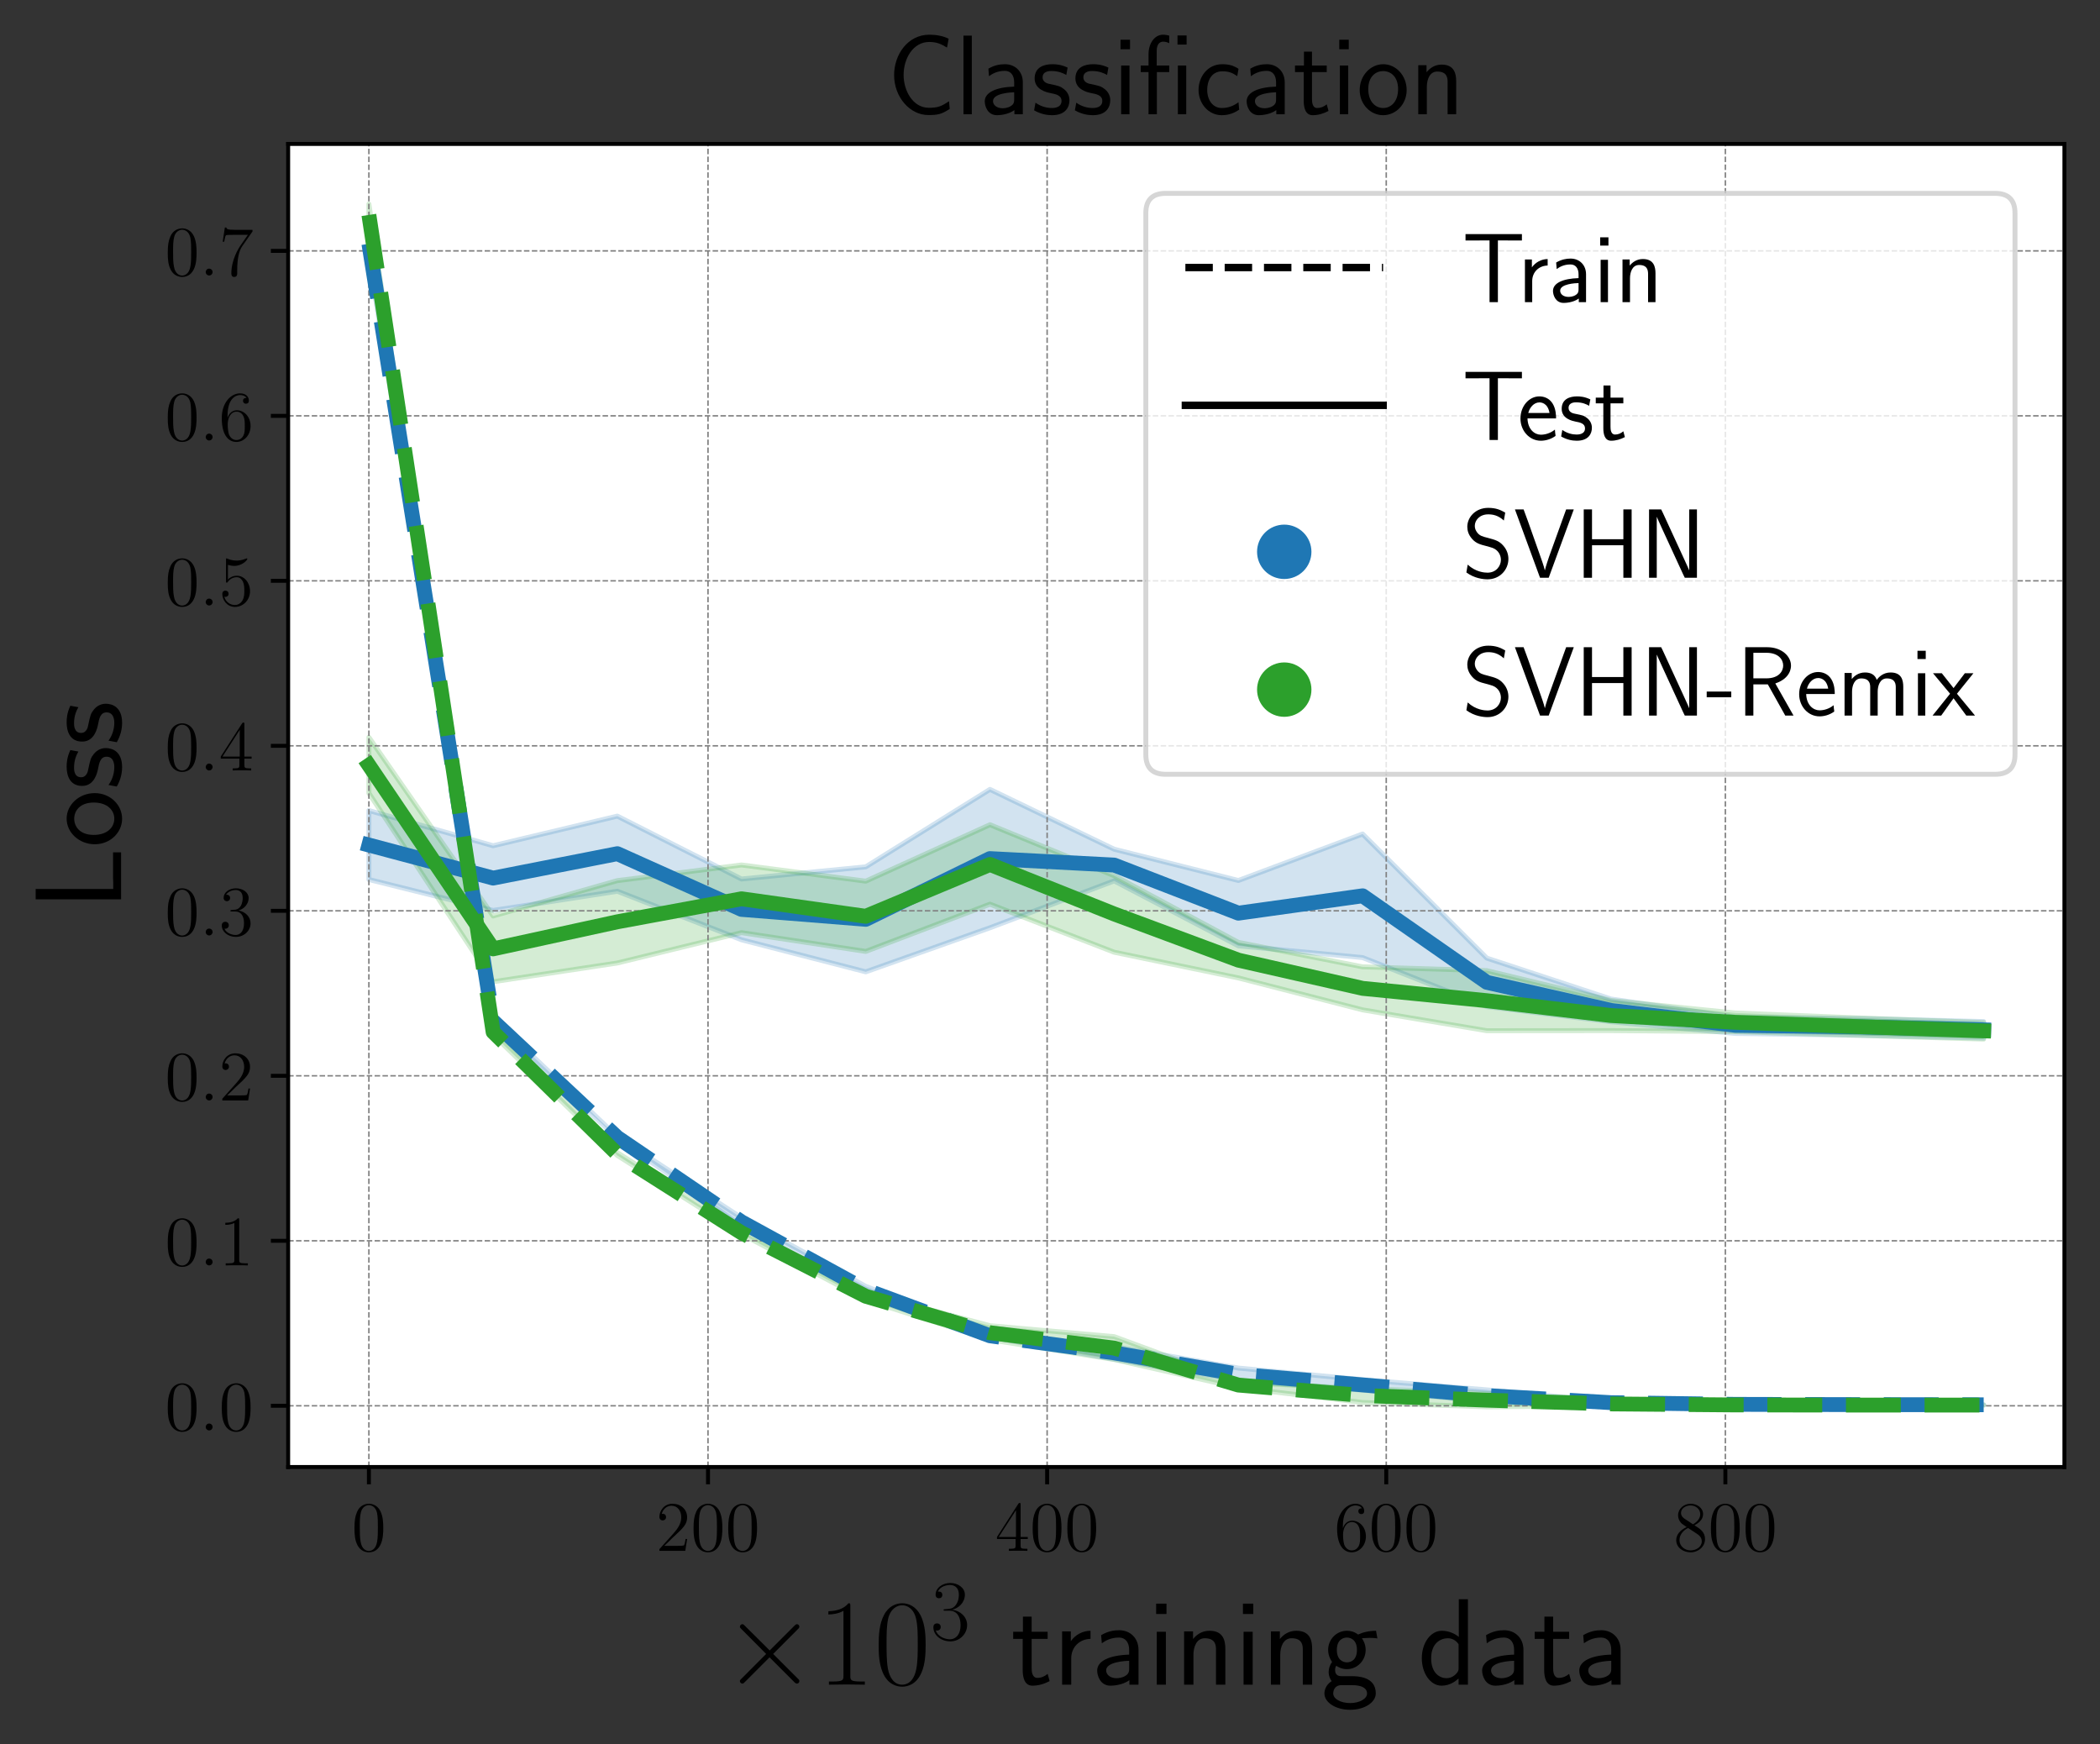 <?xml version="1.0" encoding="UTF-8"?>
<svg xmlns="http://www.w3.org/2000/svg" xmlns:xlink="http://www.w3.org/1999/xlink" width="424.8" height="352.8" viewBox="0 0 424.8 352.8">
<rect x="0" y="0" width="424.8" height="352.8" fill="#333333" stroke="none"/>
<defs>
<g>
<g id="glyph-0-0">
<path d="M 6.422 -4.594 C 6.422 -5.781 6.359 -6.938 5.844 -8.031 C 5.25 -9.219 4.219 -9.531 3.516 -9.531 C 2.688 -9.531 1.656 -9.125 1.141 -7.938 C 0.734 -7.031 0.594 -6.141 0.594 -4.594 C 0.594 -3.203 0.688 -2.156 1.203 -1.141 C 1.766 -0.047 2.75 0.297 3.5 0.297 C 4.75 0.297 5.469 -0.438 5.875 -1.281 C 6.391 -2.359 6.422 -3.766 6.422 -4.594 Z M 3.5 0.016 C 3.047 0.016 2.109 -0.25 1.844 -1.812 C 1.672 -2.672 1.672 -3.766 1.672 -4.766 C 1.672 -5.938 1.672 -7 1.906 -7.844 C 2.156 -8.812 2.891 -9.25 3.5 -9.25 C 4.047 -9.25 4.875 -8.922 5.156 -7.688 C 5.328 -6.875 5.328 -5.734 5.328 -4.766 C 5.328 -3.797 5.328 -2.719 5.172 -1.844 C 4.906 -0.266 4 0.016 3.5 0.016 Z M 3.5 0.016 "/>
</g>
<g id="glyph-0-1">
<path d="M 6.312 -2.406 L 6 -2.406 C 5.953 -2.172 5.844 -1.375 5.688 -1.141 C 5.594 -1.016 4.781 -1.016 4.344 -1.016 L 1.688 -1.016 C 2.078 -1.344 2.953 -2.266 3.328 -2.609 C 5.516 -4.625 6.312 -5.359 6.312 -6.781 C 6.312 -8.438 5 -9.531 3.344 -9.531 C 1.672 -9.531 0.703 -8.125 0.703 -6.891 C 0.703 -6.156 1.328 -6.156 1.375 -6.156 C 1.672 -6.156 2.047 -6.375 2.047 -6.828 C 2.047 -7.234 1.781 -7.5 1.375 -7.5 C 1.25 -7.5 1.219 -7.5 1.172 -7.484 C 1.453 -8.469 2.219 -9.125 3.156 -9.125 C 4.375 -9.125 5.125 -8.109 5.125 -6.781 C 5.125 -5.562 4.422 -4.5 3.594 -3.578 L 0.703 -0.344 L 0.703 0 L 5.938 0 Z M 6.312 -2.406 "/>
</g>
<g id="glyph-0-2">
<path d="M 5.172 -9.344 C 5.172 -9.609 5.172 -9.688 4.984 -9.688 C 4.859 -9.688 4.812 -9.688 4.703 -9.516 L 0.391 -2.812 L 0.391 -2.391 L 4.156 -2.391 L 4.156 -1.094 C 4.156 -0.562 4.125 -0.422 3.078 -0.422 L 2.797 -0.422 L 2.797 0 C 3.125 -0.031 4.266 -0.031 4.656 -0.031 C 5.062 -0.031 6.203 -0.031 6.547 0 L 6.547 -0.422 L 6.25 -0.422 C 5.219 -0.422 5.172 -0.562 5.172 -1.094 L 5.172 -2.391 L 6.625 -2.391 L 6.625 -2.812 L 5.172 -2.812 Z M 4.234 -8.219 L 4.234 -2.812 L 0.75 -2.812 Z M 4.234 -8.219 "/>
</g>
<g id="glyph-0-3">
<path d="M 1.766 -4.984 C 1.766 -8.625 3.531 -9.188 4.297 -9.188 C 4.812 -9.188 5.328 -9.031 5.609 -8.609 C 5.438 -8.609 4.891 -8.609 4.891 -8.016 C 4.891 -7.703 5.109 -7.438 5.484 -7.438 C 5.844 -7.438 6.078 -7.641 6.078 -8.062 C 6.078 -8.812 5.531 -9.531 4.281 -9.531 C 2.484 -9.531 0.594 -7.688 0.594 -4.531 C 0.594 -0.594 2.312 0.297 3.531 0.297 C 5.094 0.297 6.422 -1.062 6.422 -2.922 C 6.422 -4.828 5.094 -6.109 3.656 -6.109 C 2.375 -6.109 1.906 -5 1.766 -4.609 Z M 3.531 -0.094 C 2.625 -0.094 2.188 -0.891 2.062 -1.188 C 1.938 -1.562 1.797 -2.266 1.797 -3.266 C 1.797 -4.406 2.312 -5.828 3.594 -5.828 C 4.391 -5.828 4.812 -5.297 5.016 -4.812 C 5.25 -4.281 5.25 -3.562 5.25 -2.938 C 5.25 -2.203 5.25 -1.562 4.984 -1.016 C 4.625 -0.328 4.109 -0.094 3.531 -0.094 Z M 3.531 -0.094 "/>
</g>
<g id="glyph-0-4">
<path d="M 4.281 -5.172 C 4.984 -5.562 6.031 -6.219 6.031 -7.438 C 6.031 -8.672 4.828 -9.531 3.516 -9.531 C 2.094 -9.531 0.969 -8.484 0.969 -7.188 C 0.969 -6.703 1.125 -6.203 1.516 -5.719 C 1.672 -5.531 1.688 -5.516 2.703 -4.812 C 1.312 -4.172 0.594 -3.219 0.594 -2.172 C 0.594 -0.641 2.031 0.297 3.5 0.297 C 5.094 0.297 6.422 -0.875 6.422 -2.375 C 6.422 -3.844 5.391 -4.484 4.281 -5.172 Z M 2.328 -6.469 C 2.141 -6.594 1.562 -6.969 1.562 -7.672 C 1.562 -8.609 2.531 -9.188 3.5 -9.188 C 4.531 -9.188 5.453 -8.453 5.453 -7.422 C 5.453 -6.547 4.812 -5.844 3.984 -5.375 Z M 3 -4.625 L 4.734 -3.484 C 5.109 -3.234 5.766 -2.797 5.766 -1.922 C 5.766 -0.828 4.656 -0.094 3.516 -0.094 C 2.297 -0.094 1.25 -0.969 1.25 -2.172 C 1.25 -3.281 2.062 -4.188 3 -4.625 Z M 3 -4.625 "/>
</g>
<g id="glyph-0-5">
<path d="M 4.125 -9.188 C 4.125 -9.531 4.125 -9.531 3.844 -9.531 C 3.5 -9.156 2.781 -8.625 1.312 -8.625 L 1.312 -8.203 C 1.641 -8.203 2.359 -8.203 3.141 -8.578 L 3.141 -1.109 C 3.141 -0.594 3.094 -0.422 1.844 -0.422 L 1.391 -0.422 L 1.391 0 C 1.781 -0.031 3.172 -0.031 3.641 -0.031 C 4.109 -0.031 5.5 -0.031 5.875 0 L 5.875 -0.422 L 5.438 -0.422 C 4.172 -0.422 4.125 -0.594 4.125 -1.109 Z M 4.125 -9.188 "/>
</g>
<g id="glyph-0-6">
<path d="M 2.641 -5.156 C 2.391 -5.141 2.344 -5.125 2.344 -4.984 C 2.344 -4.844 2.406 -4.844 2.672 -4.844 L 3.328 -4.844 C 4.547 -4.844 5.094 -3.844 5.094 -2.469 C 5.094 -0.594 4.109 -0.094 3.406 -0.094 C 2.719 -0.094 1.547 -0.422 1.141 -1.359 C 1.594 -1.297 2.016 -1.547 2.016 -2.062 C 2.016 -2.484 1.703 -2.766 1.312 -2.766 C 0.969 -2.766 0.594 -2.562 0.594 -2.016 C 0.594 -0.75 1.859 0.297 3.453 0.297 C 5.156 0.297 6.422 -1 6.422 -2.453 C 6.422 -3.766 5.359 -4.812 3.984 -5.047 C 5.234 -5.406 6.031 -6.453 6.031 -7.578 C 6.031 -8.703 4.859 -9.531 3.469 -9.531 C 2.031 -9.531 0.969 -8.656 0.969 -7.609 C 0.969 -7.047 1.422 -6.922 1.641 -6.922 C 1.938 -6.922 2.281 -7.141 2.281 -7.578 C 2.281 -8.031 1.938 -8.234 1.625 -8.234 C 1.531 -8.234 1.5 -8.234 1.469 -8.219 C 2.016 -9.188 3.359 -9.188 3.422 -9.188 C 3.906 -9.188 4.828 -8.984 4.828 -7.578 C 4.828 -7.297 4.797 -6.5 4.375 -5.875 C 3.938 -5.25 3.453 -5.203 3.062 -5.188 Z M 2.641 -5.156 "/>
</g>
<g id="glyph-0-7">
<path d="M 1.844 -8.219 C 2.453 -8.016 2.953 -8 3.109 -8 C 4.734 -8 5.766 -9.188 5.766 -9.391 C 5.766 -9.453 5.734 -9.531 5.656 -9.531 C 5.625 -9.531 5.594 -9.531 5.469 -9.469 C 4.656 -9.125 3.969 -9.078 3.594 -9.078 C 2.656 -9.078 1.984 -9.359 1.703 -9.484 C 1.609 -9.531 1.578 -9.531 1.562 -9.531 C 1.453 -9.531 1.453 -9.438 1.453 -9.203 L 1.453 -4.953 C 1.453 -4.688 1.453 -4.609 1.625 -4.609 C 1.688 -4.609 1.703 -4.625 1.844 -4.797 C 2.25 -5.375 2.922 -5.719 3.641 -5.719 C 4.406 -5.719 4.781 -5.016 4.891 -4.781 C 5.141 -4.219 5.156 -3.516 5.156 -2.969 C 5.156 -2.422 5.156 -1.609 4.75 -0.969 C 4.438 -0.438 3.875 -0.094 3.234 -0.094 C 2.297 -0.094 1.359 -0.734 1.109 -1.781 C 1.172 -1.75 1.266 -1.734 1.328 -1.734 C 1.578 -1.734 1.969 -1.875 1.969 -2.359 C 1.969 -2.766 1.688 -3 1.328 -3 C 1.078 -3 0.703 -2.875 0.703 -2.312 C 0.703 -1.094 1.672 0.297 3.266 0.297 C 4.891 0.297 6.312 -1.062 6.312 -2.891 C 6.312 -4.594 5.156 -6.016 3.656 -6.016 C 2.844 -6.016 2.203 -5.656 1.844 -5.25 Z M 1.844 -8.219 "/>
</g>
<g id="glyph-0-8">
<path d="M 6.812 -8.906 L 6.812 -9.234 L 3.359 -9.234 C 1.625 -9.234 1.594 -9.422 1.531 -9.703 L 1.219 -9.703 L 0.781 -6.828 L 1.094 -6.828 C 1.141 -7.078 1.266 -7.969 1.453 -8.141 C 1.562 -8.219 2.641 -8.219 2.844 -8.219 L 5.875 -8.219 L 4.359 -6.031 C 3.969 -5.484 2.531 -3.125 2.531 -0.438 C 2.531 -0.266 2.531 0.297 3.109 0.297 C 3.719 0.297 3.719 -0.266 3.719 -0.438 L 3.719 -1.156 C 3.719 -3.297 4.062 -4.969 4.734 -5.922 Z M 6.812 -8.906 "/>
</g>
<g id="glyph-1-0">
<path d="M 9.688 -6.922 L 4.703 -11.875 C 4.406 -12.172 4.359 -12.234 4.156 -12.234 C 3.906 -12.234 3.656 -12 3.656 -11.734 C 3.656 -11.562 3.719 -11.5 3.984 -11.234 L 8.969 -6.219 L 3.984 -1.219 C 3.719 -0.953 3.656 -0.891 3.656 -0.719 C 3.656 -0.453 3.906 -0.219 4.156 -0.219 C 4.359 -0.219 4.406 -0.281 4.703 -0.578 L 9.656 -5.531 L 14.812 -0.375 C 14.875 -0.344 15.047 -0.219 15.188 -0.219 C 15.484 -0.219 15.688 -0.453 15.688 -0.719 C 15.688 -0.766 15.688 -0.875 15.609 -1 C 15.594 -1.047 11.625 -4.953 10.391 -6.219 L 14.938 -10.781 C 15.062 -10.938 15.438 -11.25 15.562 -11.406 C 15.594 -11.453 15.688 -11.562 15.688 -11.734 C 15.688 -12 15.484 -12.234 15.188 -12.234 C 15 -12.234 14.891 -12.125 14.625 -11.859 Z M 9.688 -6.922 "/>
</g>
<g id="glyph-2-0">
<path d="M 6.625 -15.922 C 6.625 -16.438 6.594 -16.469 6.25 -16.469 C 5.281 -15.297 3.812 -14.922 2.422 -14.875 C 2.344 -14.875 2.219 -14.875 2.188 -14.812 C 2.172 -14.766 2.172 -14.719 2.172 -14.203 C 2.938 -14.203 4.234 -14.344 5.234 -14.938 L 5.234 -1.812 C 5.234 -0.953 5.188 -0.641 3.031 -0.641 L 2.297 -0.641 L 2.297 0 C 3.484 -0.031 4.734 -0.047 5.922 -0.047 C 7.125 -0.047 8.375 -0.031 9.562 0 L 9.562 -0.641 L 8.812 -0.641 C 6.672 -0.641 6.625 -0.922 6.625 -1.812 Z M 6.625 -15.922 "/>
</g>
<g id="glyph-2-1">
<path d="M 10.453 -8 C 10.453 -9.516 10.438 -12.109 9.391 -14.094 C 8.469 -15.844 7 -16.469 5.703 -16.469 C 4.516 -16.469 2.984 -15.922 2.047 -14.125 C 1.047 -12.25 0.953 -9.938 0.953 -8 C 0.953 -6.578 0.969 -4.406 1.75 -2.516 C 2.812 0.047 4.734 0.406 5.703 0.406 C 6.844 0.406 8.594 -0.078 9.609 -2.438 C 10.359 -4.156 10.453 -6.172 10.453 -8 Z M 5.703 0 C 4.109 0 3.156 -1.375 2.812 -3.266 C 2.547 -4.734 2.547 -6.875 2.547 -8.266 C 2.547 -10.188 2.547 -11.781 2.859 -13.297 C 3.344 -15.422 4.734 -16.062 5.703 -16.062 C 6.719 -16.062 8.047 -15.391 8.516 -13.344 C 8.844 -11.938 8.859 -10.266 8.859 -8.266 C 8.859 -6.656 8.859 -4.656 8.562 -3.188 C 8.047 -0.469 6.578 0 5.703 0 Z M 5.703 0 "/>
</g>
<g id="glyph-3-0">
<path d="M 3.859 -5.922 C 5.406 -5.922 6.078 -4.594 6.078 -3.031 C 6.078 -0.938 4.969 -0.141 3.953 -0.141 C 3.031 -0.141 1.531 -0.594 1.062 -1.938 C 1.156 -1.906 1.234 -1.906 1.328 -1.906 C 1.75 -1.906 2.062 -2.172 2.062 -2.641 C 2.062 -3.141 1.672 -3.359 1.328 -3.359 C 1.031 -3.359 0.578 -3.219 0.578 -2.578 C 0.578 -0.969 2.141 0.281 4 0.281 C 5.922 0.281 7.406 -1.234 7.406 -3.016 C 7.406 -4.703 6.016 -5.922 4.359 -6.125 C 5.688 -6.406 6.953 -7.578 6.953 -9.172 C 6.953 -10.531 5.578 -11.531 4.016 -11.531 C 2.422 -11.531 1.031 -10.547 1.031 -9.156 C 1.031 -8.547 1.484 -8.438 1.703 -8.438 C 2.078 -8.438 2.391 -8.672 2.391 -9.125 C 2.391 -9.578 2.078 -9.797 1.703 -9.797 C 1.641 -9.797 1.547 -9.797 1.484 -9.766 C 1.984 -10.922 3.359 -11.125 3.969 -11.125 C 4.594 -11.125 5.734 -10.828 5.734 -9.156 C 5.734 -8.672 5.672 -7.797 5.078 -7.031 C 4.547 -6.344 3.953 -6.312 3.391 -6.266 C 3.297 -6.266 2.891 -6.219 2.828 -6.219 C 2.703 -6.203 2.641 -6.188 2.641 -6.062 C 2.641 -5.953 2.656 -5.922 3 -5.922 Z M 3.859 -5.922 "/>
</g>
<g id="glyph-4-0">
<path d="M 4.156 -9.266 L 7.391 -9.266 L 7.391 -10.703 L 4.156 -10.703 L 4.156 -13.766 L 2.391 -13.766 L 2.391 -10.703 L 0.422 -10.703 L 0.422 -9.266 L 2.344 -9.266 L 2.344 -2.969 C 2.344 -1.547 2.672 0.203 4.312 0.203 C 5.547 0.203 6.703 -0.156 7.797 -0.719 L 7.391 -2.188 C 6.797 -1.672 6.078 -1.375 5.312 -1.375 C 4.203 -1.375 4.156 -2.766 4.156 -3.391 Z M 4.156 -9.266 "/>
</g>
<g id="glyph-4-1">
<path d="M 3.719 -5.312 C 3.719 -7.641 5.422 -9.219 7.625 -9.266 L 7.625 -10.906 C 6.031 -10.891 4.531 -10.094 3.641 -8.797 L 3.641 -10.781 L 1.875 -10.781 L 1.875 0 L 3.719 0 Z M 3.719 -5.312 "/>
</g>
<g id="glyph-4-2">
<path d="M 9.359 -7.047 C 9.359 -9.391 7.703 -11.016 5.453 -11.016 C 4.359 -11.016 3.156 -10.812 1.797 -10.016 L 1.938 -8.375 C 2.562 -8.812 3.641 -9.531 5.422 -9.531 C 6.703 -9.531 7.469 -8.562 7.469 -7.031 L 7.469 -6.078 C 3.484 -5.953 1 -4.812 1 -2.844 C 1 -1.812 1.625 0.203 3.688 0.203 C 4.062 0.203 6.078 0.156 7.516 -0.922 L 7.516 0 L 9.359 0 Z M 7.469 -3.281 C 7.469 -2.844 7.469 -2.234 6.719 -1.797 C 6.078 -1.375 5.25 -1.312 4.906 -1.312 C 3.656 -1.312 2.812 -2.016 2.812 -2.891 C 2.812 -4.625 6.703 -4.812 7.469 -4.828 Z M 7.469 -3.281 "/>
</g>
<g id="glyph-4-3">
<path d="M 3.812 -16.391 L 1.719 -16.391 L 1.719 -14.297 L 3.812 -14.297 Z M 3.688 -10.703 L 1.844 -10.703 L 1.844 0 L 3.688 0 Z M 3.688 -10.703 "/>
</g>
<g id="glyph-4-4">
<path d="M 10.188 -7.266 C 10.188 -8.844 9.812 -10.906 7 -10.906 C 5.406 -10.906 4.359 -10.094 3.656 -9.234 L 3.656 -10.781 L 1.844 -10.781 L 1.844 0 L 3.734 0 L 3.734 -6.031 C 3.734 -7.594 4.328 -9.391 6.031 -9.391 C 8.219 -9.391 8.297 -7.922 8.297 -7.078 L 8.297 0 L 10.188 0 Z M 10.188 -7.266 "/>
</g>
<g id="glyph-4-5">
<path d="M 11.078 -10.906 C 9.656 -10.891 8.438 -10.609 7.453 -10.141 C 6.625 -10.781 5.781 -10.906 5.203 -10.906 C 3.031 -10.906 1.391 -9.109 1.391 -7.031 C 1.391 -5.672 2.141 -4.656 2.188 -4.609 C 1.75 -3.984 1.5 -3.312 1.5 -2.562 C 1.5 -1.688 1.844 -1.078 2.109 -0.719 C 0.828 0.078 0.641 1.297 0.641 1.766 C 0.641 3.594 2.906 5.078 5.828 5.078 C 8.766 5.078 11.031 3.594 11.031 1.75 C 11.031 -1.688 7.219 -1.719 6.172 -1.719 L 4.156 -1.719 C 3.781 -1.719 2.797 -1.719 2.797 -2.984 C 2.797 -3.484 3.016 -3.812 3.031 -3.828 C 3.406 -3.562 4.188 -3.141 5.203 -3.141 C 7.266 -3.141 8.984 -4.875 8.984 -7.031 C 8.984 -8.219 8.438 -9.094 8.219 -9.391 L 8.297 -9.391 C 8.375 -9.391 9.422 -9.469 9.781 -9.469 C 10.578 -9.469 10.656 -9.438 11.359 -9.359 Z M 5.203 -4.516 C 4.359 -4.516 3.156 -5.031 3.156 -7.031 C 3.156 -9.188 4.531 -9.531 5.188 -9.531 C 6.031 -9.531 7.219 -9.016 7.219 -7.031 C 7.219 -4.859 5.859 -4.516 5.203 -4.516 Z M 6.156 0.094 C 6.75 0.094 9.266 0.094 9.266 1.797 C 9.266 2.859 7.719 3.719 5.859 3.719 C 3.953 3.719 2.422 2.891 2.422 1.766 C 2.422 1.641 2.422 0.094 4.141 0.094 Z M 6.156 0.094 "/>
</g>
<g id="glyph-4-6">
<path d="M 10.156 -17.281 L 8.312 -17.281 L 8.312 -9.656 C 7.547 -10.312 6.281 -10.906 4.875 -10.906 C 2.609 -10.906 0.828 -8.438 0.828 -5.359 C 0.828 -2.266 2.594 0.203 4.812 0.203 C 6.531 0.203 7.672 -0.719 8.266 -1.25 L 8.266 0 L 10.156 0 Z M 8.266 -3.344 C 8.266 -2.984 8.266 -2.609 7.5 -1.938 C 7 -1.516 6.406 -1.312 5.828 -1.312 C 4.484 -1.312 2.719 -2.312 2.719 -5.328 C 2.719 -8.469 4.703 -9.391 6.078 -9.391 C 7 -9.391 7.75 -8.938 8.266 -8.188 Z M 8.266 -3.344 "/>
</g>
<g id="glyph-5-0">
<path d="M 2.641 -0.688 C 2.641 -1.109 2.297 -1.391 1.953 -1.391 C 1.531 -1.391 1.25 -1.047 1.25 -0.703 C 1.25 -0.281 1.594 0 1.938 0 C 2.359 0 2.641 -0.344 2.641 -0.688 Z M 2.641 -0.688 "/>
</g>
<g id="glyph-6-0">
<path d="M -1.625 -6.5 C -1.625 -6.203 -1.594 -5.906 -1.594 -5.609 L -1.594 -4.281 L -17.281 -4.281 L -17.281 -2.188 L 0 -2.188 L 0 -11.688 L -1.625 -11.688 Z M -1.625 -6.5 "/>
</g>
<g id="glyph-6-1">
<path d="M -5.328 -11.016 C -8.516 -11.016 -11.016 -8.641 -11.016 -5.859 C -11.016 -2.984 -8.438 -0.672 -5.328 -0.672 C -2.172 -0.672 0.203 -3.062 0.203 -5.828 C 0.203 -8.672 -2.234 -11.016 -5.328 -11.016 Z M -1.375 -5.859 C -1.375 -4.078 -2.812 -2.562 -5.531 -2.562 C -8.422 -2.562 -9.484 -4.328 -9.484 -5.828 C -9.484 -7.453 -8.312 -9.109 -5.531 -9.109 C -2.719 -9.109 -1.375 -7.5 -1.375 -5.859 Z M -1.375 -5.859 "/>
</g>
<g id="glyph-6-2">
<path d="M -10.266 -8.016 C -10.953 -6.547 -11.016 -5.406 -11.016 -4.656 C -11.016 -2.891 -10.391 -0.766 -7.875 -0.766 C -5.359 -0.766 -4.812 -3.516 -4.656 -4.266 C -4.438 -5.406 -4.188 -6.672 -2.938 -6.672 C -1.375 -6.672 -1.375 -4.875 -1.375 -4.562 C -1.375 -3.562 -1.641 -2.188 -2.547 -0.953 L -0.875 -0.641 C -0.047 -2.062 0.203 -3.438 0.203 -4.578 C 0.203 -7.641 -1.672 -8.422 -3.094 -8.422 C -4.312 -8.422 -5.125 -7.719 -5.5 -7.25 C -6.156 -6.422 -6.219 -6.125 -6.656 -4.078 C -6.703 -3.734 -6.969 -2.516 -8.094 -2.516 C -9.516 -2.516 -9.516 -4.078 -9.516 -4.438 C -9.516 -6.047 -9.016 -7.047 -8.641 -7.719 Z M -10.266 -8.016 "/>
</g>
<g id="glyph-7-0">
<path d="M 12.531 -2.641 C 11 -1.609 10.297 -1.312 8.438 -1.312 C 5.219 -1.312 3.344 -4.766 3.344 -7.938 C 3.344 -11.297 5.266 -14.625 8.531 -14.625 C 10 -14.625 10.953 -14.219 12.125 -13.484 L 12.453 -15.281 C 11.344 -15.844 9.953 -16.094 8.547 -16.094 C 4.156 -16.094 1.422 -12.031 1.422 -7.938 C 1.422 -3.422 4.656 0.156 8.328 0.156 C 10.297 0.156 10.984 0 12.672 -1.078 Z M 12.531 -2.641 "/>
</g>
<g id="glyph-7-1">
<path d="M 3.391 -15.906 L 1.703 -15.906 L 1.703 0 L 3.391 0 Z M 3.391 -15.906 "/>
</g>
<g id="glyph-7-2">
<path d="M 8.625 -6.484 C 8.625 -8.641 7.078 -10.125 5.016 -10.125 C 4.016 -10.125 2.906 -9.953 1.656 -9.219 L 1.781 -7.703 C 2.359 -8.109 3.344 -8.781 5 -8.781 C 6.172 -8.781 6.875 -7.891 6.875 -6.469 L 6.875 -5.594 C 3.203 -5.484 0.922 -4.422 0.922 -2.609 C 0.922 -1.672 1.484 0.188 3.391 0.188 C 3.734 0.188 5.594 0.141 6.922 -0.844 L 6.922 0 L 8.625 0 Z M 6.875 -3.031 C 6.875 -2.609 6.875 -2.062 6.188 -1.656 C 5.594 -1.266 4.844 -1.219 4.516 -1.219 C 3.375 -1.219 2.594 -1.859 2.594 -2.656 C 2.594 -4.266 6.172 -4.422 6.875 -4.453 Z M 6.875 -3.031 "/>
</g>
<g id="glyph-7-3">
<path d="M 7.375 -9.438 C 6.031 -10.078 4.969 -10.125 4.281 -10.125 C 2.656 -10.125 0.703 -9.562 0.703 -7.25 C 0.703 -4.922 3.234 -4.422 3.922 -4.281 C 4.969 -4.078 6.141 -3.844 6.141 -2.703 C 6.141 -1.266 4.5 -1.266 4.188 -1.266 C 3.281 -1.266 2.016 -1.516 0.875 -2.344 L 0.594 -0.797 C 1.906 -0.047 3.156 0.188 4.219 0.188 C 7.031 0.188 7.75 -1.531 7.75 -2.844 C 7.75 -3.969 7.109 -4.719 6.672 -5.062 C 5.906 -5.656 5.641 -5.734 3.766 -6.125 C 3.438 -6.172 2.312 -6.422 2.312 -7.453 C 2.312 -8.75 3.766 -8.75 4.078 -8.75 C 5.562 -8.75 6.484 -8.297 7.109 -7.953 Z M 7.375 -9.438 "/>
</g>
<g id="glyph-7-4">
<path d="M 3.5 -15.078 L 1.578 -15.078 L 1.578 -13.156 L 3.5 -13.156 Z M 3.391 -9.859 L 1.703 -9.859 L 1.703 0 L 3.391 0 Z M 3.391 -9.859 "/>
</g>
<g id="glyph-7-5">
<path d="M 9.859 -15.938 L 8.016 -15.938 L 8.016 -14.094 L 9.859 -14.094 Z M 9.781 -9.859 L 8.094 -9.859 L 8.094 0 L 9.781 0 Z M 3.844 -8.531 L 6.344 -8.531 L 6.344 -9.859 L 3.812 -9.859 L 3.812 -12.859 C 3.812 -14.078 4.359 -14.688 5.094 -14.688 C 5.531 -14.688 5.953 -14.578 6.344 -14.375 L 6.344 -15.906 C 6.172 -15.953 5.641 -16.094 5.094 -16.094 C 3.375 -16.094 2.156 -14.344 2.156 -12.125 L 2.156 -9.859 L 0.578 -9.859 L 0.578 -8.531 L 2.156 -8.531 L 2.156 0 L 3.844 0 Z M 3.844 -8.531 "/>
</g>
<g id="glyph-7-6">
<path d="M 8.828 -9.141 C 8.828 -9.312 7.766 -9.766 7.5 -9.859 C 6.734 -10.125 5.781 -10.125 5.531 -10.125 C 2.547 -10.125 0.75 -7.547 0.75 -4.922 C 0.75 -2.172 2.75 0.188 5.438 0.188 C 6.969 0.188 8.062 -0.328 8.969 -0.922 L 8.828 -2.438 C 7.844 -1.672 6.688 -1.266 5.453 -1.266 C 3.672 -1.266 2.5 -2.812 2.5 -4.953 C 2.5 -6.594 3.25 -8.688 5.547 -8.688 C 6.812 -8.688 7.516 -8.438 8.578 -7.719 Z M 8.828 -9.141 "/>
</g>
<g id="glyph-7-7">
<path d="M 3.828 -8.531 L 6.812 -8.531 L 6.812 -9.859 L 3.828 -9.859 L 3.828 -12.672 L 2.203 -12.672 L 2.203 -9.859 L 0.391 -9.859 L 0.391 -8.531 L 2.156 -8.531 L 2.156 -2.734 C 2.156 -1.422 2.453 0.188 3.969 0.188 C 5.109 0.188 6.172 -0.141 7.172 -0.672 L 6.812 -2.016 C 6.25 -1.531 5.594 -1.266 4.875 -1.266 C 3.875 -1.266 3.828 -2.547 3.828 -3.125 Z M 3.828 -8.531 "/>
</g>
<g id="glyph-7-8">
<path d="M 10.125 -4.906 C 10.125 -7.844 7.953 -10.125 5.391 -10.125 C 2.75 -10.125 0.625 -7.766 0.625 -4.906 C 0.625 -2 2.812 0.188 5.359 0.188 C 7.984 0.188 10.125 -2.062 10.125 -4.906 Z M 5.391 -1.266 C 3.766 -1.266 2.359 -2.594 2.359 -5.094 C 2.359 -7.75 3.984 -8.734 5.359 -8.734 C 6.859 -8.734 8.391 -7.656 8.391 -5.094 C 8.391 -2.5 6.906 -1.266 5.391 -1.266 Z M 5.391 -1.266 "/>
</g>
<g id="glyph-7-9">
<path d="M 9.375 -6.688 C 9.375 -8.141 9.031 -10.047 6.438 -10.047 C 4.969 -10.047 4.016 -9.281 3.375 -8.5 L 3.375 -9.922 L 1.703 -9.922 L 1.703 0 L 3.438 0 L 3.438 -5.547 C 3.438 -6.984 3.984 -8.641 5.547 -8.641 C 7.562 -8.641 7.641 -7.297 7.641 -6.516 L 7.641 0 L 9.375 0 Z M 9.375 -6.688 "/>
</g>
<g id="glyph-8-0">
<path d="M 7.219 -12.484 L 8.859 -12.484 C 9.109 -12.484 9.344 -12.469 9.578 -12.469 L 12.078 -12.469 L 12.078 -13.766 L 0.672 -13.766 L 0.672 -12.469 L 3.172 -12.469 C 3.406 -12.469 3.641 -12.484 3.891 -12.484 L 5.531 -12.484 L 5.531 0 L 7.219 0 Z M 7.219 -12.484 "/>
</g>
<g id="glyph-8-1">
<path d="M 2.969 -4.25 C 2.969 -6.109 4.344 -7.375 6.094 -7.406 L 6.094 -8.719 C 4.828 -8.703 3.625 -8.062 2.906 -7.031 L 2.906 -8.625 L 1.5 -8.625 L 1.5 0 L 2.969 0 Z M 2.969 -4.25 "/>
</g>
<g id="glyph-8-2">
<path d="M 7.484 -5.641 C 7.484 -7.516 6.156 -8.812 4.359 -8.812 C 3.484 -8.812 2.531 -8.641 1.438 -8.016 L 1.547 -6.688 C 2.047 -7.047 2.906 -7.625 4.344 -7.625 C 5.359 -7.625 5.969 -6.859 5.969 -5.625 L 5.969 -4.859 C 2.781 -4.766 0.797 -3.844 0.797 -2.266 C 0.797 -1.453 1.297 0.156 2.953 0.156 C 3.25 0.156 4.859 0.125 6.016 -0.734 L 6.016 0 L 7.484 0 Z M 5.969 -2.625 C 5.969 -2.266 5.969 -1.797 5.375 -1.438 C 4.859 -1.094 4.203 -1.062 3.922 -1.062 C 2.922 -1.062 2.25 -1.609 2.25 -2.312 C 2.25 -3.703 5.359 -3.844 5.969 -3.859 Z M 5.969 -2.625 "/>
</g>
<g id="glyph-8-3">
<path d="M 3.047 -13.109 L 1.375 -13.109 L 1.375 -11.438 L 3.047 -11.438 Z M 2.953 -8.562 L 1.469 -8.562 L 1.469 0 L 2.953 0 Z M 2.953 -8.562 "/>
</g>
<g id="glyph-8-4">
<path d="M 8.141 -5.812 C 8.141 -7.078 7.844 -8.719 5.594 -8.719 C 4.328 -8.719 3.484 -8.062 2.922 -7.391 L 2.922 -8.625 L 1.469 -8.625 L 1.469 0 L 2.984 0 L 2.984 -4.828 C 2.984 -6.078 3.469 -7.516 4.828 -7.516 C 6.578 -7.516 6.641 -6.328 6.641 -5.656 L 6.641 0 L 8.141 0 Z M 8.141 -5.812 "/>
</g>
<g id="glyph-8-5">
<path d="M 7.797 -4.359 C 7.797 -5.016 7.75 -6.297 7.109 -7.344 C 6.422 -8.484 5.281 -8.812 4.422 -8.812 C 2.344 -8.812 0.594 -6.859 0.594 -4.328 C 0.594 -1.859 2.406 0.156 4.703 0.156 C 5.594 0.156 6.688 -0.094 7.688 -0.812 C 7.688 -0.891 7.656 -1.328 7.625 -1.359 C 7.625 -1.391 7.562 -2.016 7.562 -2.094 C 6.609 -1.312 5.516 -1.062 4.719 -1.062 C 3.453 -1.062 2.078 -2.125 2.016 -4.359 Z M 2.172 -5.453 C 2.438 -6.547 3.312 -7.594 4.422 -7.594 C 4.719 -7.594 6.109 -7.547 6.469 -5.453 Z M 2.172 -5.453 "/>
</g>
<g id="glyph-8-6">
<path d="M 6.422 -8.203 C 5.234 -8.766 4.328 -8.812 3.719 -8.812 C 2.312 -8.812 0.625 -8.312 0.625 -6.297 C 0.625 -4.281 2.812 -3.844 3.406 -3.719 C 4.328 -3.547 5.344 -3.344 5.344 -2.344 C 5.344 -1.094 3.906 -1.094 3.641 -1.094 C 2.844 -1.094 1.75 -1.312 0.75 -2.031 L 0.516 -0.703 C 1.656 -0.047 2.75 0.156 3.672 0.156 C 6.109 0.156 6.734 -1.328 6.734 -2.469 C 6.734 -3.453 6.172 -4.109 5.797 -4.406 C 5.141 -4.922 4.906 -4.984 3.266 -5.312 C 2.984 -5.359 2.016 -5.578 2.016 -6.469 C 2.016 -7.609 3.266 -7.609 3.547 -7.609 C 4.844 -7.609 5.641 -7.219 6.172 -6.906 Z M 6.422 -8.203 "/>
</g>
<g id="glyph-8-7">
<path d="M 3.328 -7.406 L 5.922 -7.406 L 5.922 -8.562 L 3.328 -8.562 L 3.328 -11.016 L 1.906 -11.016 L 1.906 -8.562 L 0.344 -8.562 L 0.344 -7.406 L 1.875 -7.406 L 1.875 -2.375 C 1.875 -1.234 2.125 0.156 3.453 0.156 C 4.438 0.156 5.359 -0.125 6.234 -0.578 L 5.922 -1.75 C 5.438 -1.328 4.859 -1.094 4.25 -1.094 C 3.359 -1.094 3.328 -2.219 3.328 -2.703 Z M 3.328 -7.406 "/>
</g>
<g id="glyph-8-8">
<path d="M 8.703 -13.172 C 7.828 -13.688 6.875 -14.141 5.266 -14.141 C 2.688 -14.141 1.031 -12.25 1.031 -10.312 C 1.031 -9.562 1.25 -8.703 2.031 -7.828 C 2.812 -6.953 3.688 -6.719 4.797 -6.438 C 5.266 -6.312 6.031 -6.094 6.172 -6.031 C 7.297 -5.594 7.828 -4.578 7.828 -3.625 C 7.828 -2.375 6.859 -1.031 5.125 -1.031 C 4.516 -1.031 2.766 -1.141 1.109 -2.656 L 0.844 -1.078 C 2.469 0.125 4.25 0.312 5.141 0.312 C 7.594 0.312 9.344 -1.609 9.344 -3.812 C 9.344 -4.609 9.109 -5.625 8.266 -6.547 C 7.453 -7.453 6.734 -7.656 5.094 -8.094 C 4.156 -8.328 3.562 -8.484 3.062 -9.109 C 2.734 -9.547 2.547 -9.953 2.547 -10.5 C 2.547 -11.609 3.5 -12.828 5.266 -12.828 C 6.141 -12.828 7.266 -12.656 8.422 -11.578 Z M 8.703 -13.172 "/>
</g>
<g id="glyph-8-9">
<path d="M 12.172 -13.828 L 10.625 -13.828 L 7.172 -4.266 C 7.078 -3.984 6.453 -2.156 6.328 -1.516 L 6.312 -1.516 C 6.156 -2.266 5.516 -4.047 5.172 -5.016 L 2.875 -11.5 L 2.016 -13.828 L 0.266 -13.828 L 5.344 0 L 7.094 0 Z M 12.172 -13.828 "/>
</g>
<g id="glyph-8-10">
<path d="M 11.438 -13.828 L 9.766 -13.828 L 9.766 -7.797 L 3.422 -7.797 L 3.422 -13.828 L 1.75 -13.828 L 1.75 0 L 3.422 0 L 3.422 -6.578 L 9.766 -6.578 L 9.766 0 L 11.438 0 Z M 11.438 -13.828 "/>
</g>
<g id="glyph-8-11">
<path d="M 4.562 -13.094 L 4.203 -13.828 L 1.75 -13.828 L 1.75 0 L 3.312 0 L 3.312 -12.297 L 3.328 -12.312 C 3.469 -11.953 3.547 -11.781 4.359 -10 L 8.625 -0.734 L 8.984 0 L 11.438 0 L 11.438 -13.828 L 9.875 -13.828 L 9.875 -1.531 L 9.859 -1.516 C 9.719 -1.875 9.641 -2.047 8.828 -3.828 Z M 4.562 -13.094 "/>
</g>
<g id="glyph-8-12">
<path d="M 5.172 -3.703 L 5.172 -4.859 L 0.203 -4.859 L 0.203 -3.703 Z M 5.172 -3.703 "/>
</g>
<g id="glyph-8-13">
<path d="M 7.844 -6.5 L 7.891 -6.516 C 11 -7.594 11.016 -9.734 11.016 -10.125 C 11.016 -12.016 9.109 -13.828 6.234 -13.828 L 1.766 -13.828 L 1.766 0 L 3.406 0 L 3.406 -6.312 L 6.328 -6.312 L 9.859 0 L 11.531 0 Z M 3.406 -7.531 L 3.406 -12.703 L 6.016 -12.703 C 8.547 -12.703 9.438 -11.281 9.438 -10.125 C 9.438 -9.047 8.641 -7.531 6.016 -7.531 Z M 3.406 -7.531 "/>
</g>
<g id="glyph-8-14">
<path d="M 13.344 -5.812 C 13.344 -7.156 13.016 -8.719 10.781 -8.719 C 9.281 -8.719 8.391 -7.797 7.984 -7.219 C 7.625 -8.266 6.797 -8.719 5.594 -8.719 C 4.25 -8.719 3.391 -7.953 2.922 -7.391 L 2.922 -8.625 L 1.469 -8.625 L 1.469 0 L 2.984 0 L 2.984 -4.828 C 2.984 -6 3.422 -7.516 4.844 -7.516 C 6.656 -7.516 6.656 -6.234 6.656 -5.656 L 6.656 0 L 8.172 0 L 8.172 -4.828 C 8.172 -6 8.609 -7.516 10.016 -7.516 C 11.828 -7.516 11.828 -6.234 11.828 -5.656 L 11.828 0 L 13.344 0 Z M 13.344 -5.812 "/>
</g>
<g id="glyph-8-15">
<path d="M 4.938 -4.422 L 8.266 -8.562 L 6.531 -8.562 L 4.25 -5.562 L 1.875 -8.562 L 0.094 -8.562 L 3.547 -4.422 L 0 0 L 1.75 0 L 4.25 -3.5 L 6.828 0 L 8.594 0 Z M 4.938 -4.422 "/>
</g>
</g>
<clipPath id="clip-0">
<path clip-rule="nonzero" d="M 74 29.113 L 75 29.113 L 75 296.727 L 74 296.727 Z M 74 29.113 "/>
</clipPath>
<clipPath id="clip-1">
<path clip-rule="nonzero" d="M 143 29.113 L 144 29.113 L 144 296.727 L 143 296.727 Z M 143 29.113 "/>
</clipPath>
<clipPath id="clip-2">
<path clip-rule="nonzero" d="M 211 29.113 L 212 29.113 L 212 296.727 L 211 296.727 Z M 211 29.113 "/>
</clipPath>
<clipPath id="clip-3">
<path clip-rule="nonzero" d="M 280 29.113 L 281 29.113 L 281 296.727 L 280 296.727 Z M 280 29.113 "/>
</clipPath>
<clipPath id="clip-4">
<path clip-rule="nonzero" d="M 348 29.113 L 350 29.113 L 350 296.727 L 348 296.727 Z M 348 29.113 "/>
</clipPath>
<clipPath id="clip-5">
<path clip-rule="nonzero" d="M 58.289 284 L 417.602 284 L 417.602 285 L 58.289 285 Z M 58.289 284 "/>
</clipPath>
<clipPath id="clip-6">
<path clip-rule="nonzero" d="M 58.289 250 L 417.602 250 L 417.602 252 L 58.289 252 Z M 58.289 250 "/>
</clipPath>
<clipPath id="clip-7">
<path clip-rule="nonzero" d="M 58.289 217 L 417.602 217 L 417.602 218 L 58.289 218 Z M 58.289 217 "/>
</clipPath>
<clipPath id="clip-8">
<path clip-rule="nonzero" d="M 58.289 184 L 417.602 184 L 417.602 185 L 58.289 185 Z M 58.289 184 "/>
</clipPath>
<clipPath id="clip-9">
<path clip-rule="nonzero" d="M 58.289 150 L 417.602 150 L 417.602 152 L 58.289 152 Z M 58.289 150 "/>
</clipPath>
<clipPath id="clip-10">
<path clip-rule="nonzero" d="M 58.289 117 L 417.602 117 L 417.602 118 L 58.289 118 Z M 58.289 117 "/>
</clipPath>
<clipPath id="clip-11">
<path clip-rule="nonzero" d="M 58.289 83 L 417.602 83 L 417.602 85 L 58.289 85 Z M 58.289 83 "/>
</clipPath>
<clipPath id="clip-12">
<path clip-rule="nonzero" d="M 58.289 50 L 417.602 50 L 417.602 51 L 58.289 51 Z M 58.289 50 "/>
</clipPath>
</defs>
<path fill-rule="nonzero" fill="rgb(100%, 100%, 100%)" fill-opacity="1" d="M 58.289 296.727 L 417.602 296.727 L 417.602 29.113 L 58.289 29.113 Z M 58.289 296.727 "/>
<path fill-rule="nonzero" fill="rgb(12.157%, 46.666%, 70.587%)" fill-opacity="0.2" stroke-width="1" stroke-linecap="butt" stroke-linejoin="round" stroke="rgb(12.157%, 46.666%, 70.587%)" stroke-opacity="0.2" stroke-miterlimit="10" d="M 74.621 306.292 L 74.621 300.687 L 99.75 145.741 L 124.875 122.62 L 150 104.831 L 175.129 91.187 L 200.254 82.37 L 225.383 77.866 L 250.508 73.57 L 275.637 71.624 L 300.762 69.351 L 325.887 68.859 L 351.016 68.714 L 376.141 68.648 L 401.27 68.652 L 401.27 68.671 L 376.141 68.734 L 351.016 68.78 L 325.887 69.316 L 300.762 71.675 L 275.637 73.734 L 250.508 76.085 L 225.383 80.452 L 200.254 82.851 L 175.129 92.609 L 150 106.484 L 124.875 122.866 L 99.75 146.804 Z M 74.621 306.292 " transform="matrix(1, 0, 0, -1, 0, 352.8)"/>
<path fill-rule="nonzero" fill="rgb(12.157%, 46.666%, 70.587%)" fill-opacity="0.2" stroke-width="1" stroke-linecap="butt" stroke-linejoin="round" stroke="rgb(12.157%, 46.666%, 70.587%)" stroke-opacity="0.2" stroke-miterlimit="10" d="M 74.621 188.859 L 74.621 174.902 L 99.75 168.648 L 124.875 172.53 L 150 162.71 L 175.129 156.23 L 200.254 165.14 L 225.383 174.624 L 250.508 161.488 L 275.637 159.109 L 300.762 149.198 L 325.887 146.124 L 351.016 143.773 L 376.141 143.394 L 401.27 142.823 L 401.27 146.167 L 376.141 146.8 L 351.016 147.062 L 325.887 150.73 L 300.762 159.007 L 275.637 184.109 L 250.508 174.706 L 225.383 181.034 L 200.254 193.132 L 175.129 177.468 L 150 175.007 L 124.875 187.726 L 99.75 181.738 Z M 74.621 188.859 " transform="matrix(1, 0, 0, -1, 0, 352.8)"/>
<path fill-rule="nonzero" fill="rgb(17.255%, 62.744%, 17.255%)" fill-opacity="0.2" stroke-width="1" stroke-linecap="butt" stroke-linejoin="round" stroke="rgb(17.255%, 62.744%, 17.255%)" stroke-opacity="0.2" stroke-miterlimit="10" d="M 74.621 311.523 L 74.621 307.136 L 99.75 143.534 L 124.875 119.089 L 150 103.187 L 175.129 89.878 L 200.254 81.816 L 225.383 77.812 L 250.508 72.116 L 275.637 69.12 L 300.762 68.237 L 325.887 68.456 L 351.016 68.589 L 376.141 68.593 L 401.27 68.585 L 401.27 68.601 L 376.141 68.601 L 351.016 68.663 L 325.887 69.206 L 300.762 70.948 L 275.637 71.964 L 250.508 73.175 L 225.383 82.441 L 200.254 84.655 L 175.129 91.335 L 150 103.687 L 124.875 119.659 L 99.75 144.581 Z M 74.621 311.523 " transform="matrix(1, 0, 0, -1, 0, 352.8)"/>
<path fill-rule="nonzero" fill="rgb(17.255%, 62.744%, 17.255%)" fill-opacity="0.2" stroke-width="1" stroke-linecap="butt" stroke-linejoin="round" stroke="rgb(17.255%, 62.744%, 17.255%)" stroke-opacity="0.2" stroke-miterlimit="10" d="M 74.621 203.671 L 74.621 192.366 L 99.75 154.222 L 124.875 158.015 L 150 164.155 L 175.129 160.359 L 200.254 169.913 L 225.383 160.198 L 250.508 154.999 L 275.637 148.534 L 300.762 144.32 L 325.887 144.343 L 351.016 144.132 L 376.141 143.382 L 401.27 142.624 L 401.27 145.972 L 376.141 146.89 L 351.016 147.905 L 325.887 150.433 L 300.762 156.468 L 275.637 157.241 L 250.508 162.187 L 225.383 175.671 L 200.254 185.988 L 175.129 174.57 L 150 177.847 L 124.875 174.679 L 99.75 167.527 Z M 74.621 203.671 " transform="matrix(1, 0, 0, -1, 0, 352.8)"/>
<g clip-path="url(#clip-0)">
<path fill="none" stroke-width="0.3" stroke-linecap="butt" stroke-linejoin="round" stroke="rgb(50.195%, 50.195%, 50.195%)" stroke-opacity="1" stroke-dasharray="1.11 0.48" stroke-miterlimit="10" d="M 74.621 56.073 L 74.621 323.687 " transform="matrix(1, 0, 0, -1, 0, 352.8)"/>
</g>
<path fill="none" stroke-width="0.8" stroke-linecap="butt" stroke-linejoin="round" stroke="rgb(0%, 0%, 0%)" stroke-opacity="1" stroke-miterlimit="10" d="M 74.621 56.073 L 74.621 52.573 " transform="matrix(1, 0, 0, -1, 0, 352.8)"/>
<g fill="rgb(0%, 0%, 0%)" fill-opacity="1">
<use xlink:href="#glyph-0-0" x="71.11" y="313.689"/>
</g>
<g clip-path="url(#clip-1)">
<path fill="none" stroke-width="0.3" stroke-linecap="butt" stroke-linejoin="round" stroke="rgb(50.195%, 50.195%, 50.195%)" stroke-opacity="1" stroke-dasharray="1.11 0.48" stroke-miterlimit="10" d="M 143.219 56.073 L 143.219 323.687 " transform="matrix(1, 0, 0, -1, 0, 352.8)"/>
</g>
<path fill="none" stroke-width="0.8" stroke-linecap="butt" stroke-linejoin="round" stroke="rgb(0%, 0%, 0%)" stroke-opacity="1" stroke-miterlimit="10" d="M 143.219 56.073 L 143.219 52.573 " transform="matrix(1, 0, 0, -1, 0, 352.8)"/>
<g fill="rgb(0%, 0%, 0%)" fill-opacity="1">
<use xlink:href="#glyph-0-1" x="132.685" y="313.689"/>
<use xlink:href="#glyph-0-0" x="139.701" y="313.689"/>
<use xlink:href="#glyph-0-0" x="146.716" y="313.689"/>
</g>
<g clip-path="url(#clip-2)">
<path fill="none" stroke-width="0.3" stroke-linecap="butt" stroke-linejoin="round" stroke="rgb(50.195%, 50.195%, 50.195%)" stroke-opacity="1" stroke-dasharray="1.11 0.48" stroke-miterlimit="10" d="M 211.82 56.073 L 211.82 323.687 " transform="matrix(1, 0, 0, -1, 0, 352.8)"/>
</g>
<path fill="none" stroke-width="0.8" stroke-linecap="butt" stroke-linejoin="round" stroke="rgb(0%, 0%, 0%)" stroke-opacity="1" stroke-miterlimit="10" d="M 211.82 56.073 L 211.82 52.573 " transform="matrix(1, 0, 0, -1, 0, 352.8)"/>
<g fill="rgb(0%, 0%, 0%)" fill-opacity="1">
<use xlink:href="#glyph-0-2" x="201.284" y="313.689"/>
<use xlink:href="#glyph-0-0" x="208.299" y="313.689"/>
<use xlink:href="#glyph-0-0" x="215.314" y="313.689"/>
</g>
<g clip-path="url(#clip-3)">
<path fill="none" stroke-width="0.3" stroke-linecap="butt" stroke-linejoin="round" stroke="rgb(50.195%, 50.195%, 50.195%)" stroke-opacity="1" stroke-dasharray="1.11 0.48" stroke-miterlimit="10" d="M 280.418 56.073 L 280.418 323.687 " transform="matrix(1, 0, 0, -1, 0, 352.8)"/>
</g>
<path fill="none" stroke-width="0.8" stroke-linecap="butt" stroke-linejoin="round" stroke="rgb(0%, 0%, 0%)" stroke-opacity="1" stroke-miterlimit="10" d="M 280.418 56.073 L 280.418 52.573 " transform="matrix(1, 0, 0, -1, 0, 352.8)"/>
<g fill="rgb(0%, 0%, 0%)" fill-opacity="1">
<use xlink:href="#glyph-0-3" x="269.882" y="313.689"/>
<use xlink:href="#glyph-0-0" x="276.897" y="313.689"/>
<use xlink:href="#glyph-0-0" x="283.913" y="313.689"/>
</g>
<g clip-path="url(#clip-4)">
<path fill="none" stroke-width="0.3" stroke-linecap="butt" stroke-linejoin="round" stroke="rgb(50.195%, 50.195%, 50.195%)" stroke-opacity="1" stroke-dasharray="1.11 0.48" stroke-miterlimit="10" d="M 349.016 56.073 L 349.016 323.687 " transform="matrix(1, 0, 0, -1, 0, 352.8)"/>
</g>
<path fill="none" stroke-width="0.8" stroke-linecap="butt" stroke-linejoin="round" stroke="rgb(0%, 0%, 0%)" stroke-opacity="1" stroke-miterlimit="10" d="M 349.016 56.073 L 349.016 52.573 " transform="matrix(1, 0, 0, -1, 0, 352.8)"/>
<g fill="rgb(0%, 0%, 0%)" fill-opacity="1">
<use xlink:href="#glyph-0-4" x="338.481" y="313.689"/>
<use xlink:href="#glyph-0-0" x="345.496" y="313.689"/>
<use xlink:href="#glyph-0-0" x="352.511" y="313.689"/>
</g>
<g fill="rgb(0%, 0%, 0%)" fill-opacity="1">
<use xlink:href="#glyph-1-0" x="146.012" y="340.755"/>
</g>
<g fill="rgb(0%, 0%, 0%)" fill-opacity="1">
<use xlink:href="#glyph-2-0" x="165.384" y="340.755"/>
<use xlink:href="#glyph-2-1" x="176.791" y="340.755"/>
</g>
<g fill="rgb(0%, 0%, 0%)" fill-opacity="1">
<use xlink:href="#glyph-3-0" x="188.229" y="331.717"/>
</g>
<g fill="rgb(0%, 0%, 0%)" fill-opacity="1">
<use xlink:href="#glyph-4-0" x="204.531" y="340.755"/>
<use xlink:href="#glyph-4-1" x="212.974" y="340.755"/>
<use xlink:href="#glyph-4-2" x="220.944" y="340.755"/>
<use xlink:href="#glyph-4-3" x="232.152" y="340.755"/>
<use xlink:href="#glyph-4-4" x="237.681" y="340.755"/>
<use xlink:href="#glyph-4-3" x="249.711" y="340.755"/>
<use xlink:href="#glyph-4-4" x="255.241" y="340.755"/>
<use xlink:href="#glyph-4-5" x="267.27" y="340.755"/>
</g>
<g fill="rgb(0%, 0%, 0%)" fill-opacity="1">
<use xlink:href="#glyph-4-6" x="286.784" y="340.755"/>
<use xlink:href="#glyph-4-2" x="298.814" y="340.755"/>
<use xlink:href="#glyph-4-0" x="310.022" y="340.755"/>
<use xlink:href="#glyph-4-2" x="318.465" y="340.755"/>
</g>
<g clip-path="url(#clip-5)">
<path fill="none" stroke-width="0.3" stroke-linecap="butt" stroke-linejoin="round" stroke="rgb(50.195%, 50.195%, 50.195%)" stroke-opacity="1" stroke-dasharray="1.11 0.48" stroke-miterlimit="10" d="M 58.289 68.456 L 417.602 68.456 " transform="matrix(1, 0, 0, -1, 0, 352.8)"/>
</g>
<path fill="none" stroke-width="0.8" stroke-linecap="butt" stroke-linejoin="round" stroke="rgb(0%, 0%, 0%)" stroke-opacity="1" stroke-miterlimit="10" d="M 58.289 68.456 L 54.789 68.456 " transform="matrix(1, 0, 0, -1, 0, 352.8)"/>
<g fill="rgb(0%, 0%, 0%)" fill-opacity="1">
<use xlink:href="#glyph-0-0" x="33.341" y="289.324"/>
</g>
<g fill="rgb(0%, 0%, 0%)" fill-opacity="1">
<use xlink:href="#glyph-5-0" x="40.364" y="289.324"/>
</g>
<g fill="rgb(0%, 0%, 0%)" fill-opacity="1">
<use xlink:href="#glyph-0-0" x="44.266" y="289.324"/>
</g>
<g clip-path="url(#clip-6)">
<path fill="none" stroke-width="0.3" stroke-linecap="butt" stroke-linejoin="round" stroke="rgb(50.195%, 50.195%, 50.195%)" stroke-opacity="1" stroke-dasharray="1.11 0.48" stroke-miterlimit="10" d="M 58.289 101.827 L 417.602 101.827 " transform="matrix(1, 0, 0, -1, 0, 352.8)"/>
</g>
<path fill="none" stroke-width="0.8" stroke-linecap="butt" stroke-linejoin="round" stroke="rgb(0%, 0%, 0%)" stroke-opacity="1" stroke-miterlimit="10" d="M 58.289 101.827 L 54.789 101.827 " transform="matrix(1, 0, 0, -1, 0, 352.8)"/>
<g fill="rgb(0%, 0%, 0%)" fill-opacity="1">
<use xlink:href="#glyph-0-0" x="33.341" y="255.952"/>
</g>
<g fill="rgb(0%, 0%, 0%)" fill-opacity="1">
<use xlink:href="#glyph-5-0" x="40.364" y="255.952"/>
</g>
<g fill="rgb(0%, 0%, 0%)" fill-opacity="1">
<use xlink:href="#glyph-0-5" x="44.266" y="255.952"/>
</g>
<g clip-path="url(#clip-7)">
<path fill="none" stroke-width="0.3" stroke-linecap="butt" stroke-linejoin="round" stroke="rgb(50.195%, 50.195%, 50.195%)" stroke-opacity="1" stroke-dasharray="1.11 0.48" stroke-miterlimit="10" d="M 58.289 135.202 L 417.602 135.202 " transform="matrix(1, 0, 0, -1, 0, 352.8)"/>
</g>
<path fill="none" stroke-width="0.8" stroke-linecap="butt" stroke-linejoin="round" stroke="rgb(0%, 0%, 0%)" stroke-opacity="1" stroke-miterlimit="10" d="M 58.289 135.202 L 54.789 135.202 " transform="matrix(1, 0, 0, -1, 0, 352.8)"/>
<g fill="rgb(0%, 0%, 0%)" fill-opacity="1">
<use xlink:href="#glyph-0-0" x="33.341" y="222.581"/>
</g>
<g fill="rgb(0%, 0%, 0%)" fill-opacity="1">
<use xlink:href="#glyph-5-0" x="40.364" y="222.581"/>
</g>
<g fill="rgb(0%, 0%, 0%)" fill-opacity="1">
<use xlink:href="#glyph-0-1" x="44.266" y="222.581"/>
</g>
<g clip-path="url(#clip-8)">
<path fill="none" stroke-width="0.3" stroke-linecap="butt" stroke-linejoin="round" stroke="rgb(50.195%, 50.195%, 50.195%)" stroke-opacity="1" stroke-dasharray="1.11 0.48" stroke-miterlimit="10" d="M 58.289 168.573 L 417.602 168.573 " transform="matrix(1, 0, 0, -1, 0, 352.8)"/>
</g>
<path fill="none" stroke-width="0.8" stroke-linecap="butt" stroke-linejoin="round" stroke="rgb(0%, 0%, 0%)" stroke-opacity="1" stroke-miterlimit="10" d="M 58.289 168.573 L 54.789 168.573 " transform="matrix(1, 0, 0, -1, 0, 352.8)"/>
<g fill="rgb(0%, 0%, 0%)" fill-opacity="1">
<use xlink:href="#glyph-0-0" x="33.341" y="189.209"/>
</g>
<g fill="rgb(0%, 0%, 0%)" fill-opacity="1">
<use xlink:href="#glyph-5-0" x="40.364" y="189.209"/>
</g>
<g fill="rgb(0%, 0%, 0%)" fill-opacity="1">
<use xlink:href="#glyph-0-6" x="44.266" y="189.209"/>
</g>
<g clip-path="url(#clip-9)">
<path fill="none" stroke-width="0.3" stroke-linecap="butt" stroke-linejoin="round" stroke="rgb(50.195%, 50.195%, 50.195%)" stroke-opacity="1" stroke-dasharray="1.11 0.48" stroke-miterlimit="10" d="M 58.289 201.945 L 417.602 201.945 " transform="matrix(1, 0, 0, -1, 0, 352.8)"/>
</g>
<path fill="none" stroke-width="0.8" stroke-linecap="butt" stroke-linejoin="round" stroke="rgb(0%, 0%, 0%)" stroke-opacity="1" stroke-miterlimit="10" d="M 58.289 201.945 L 54.789 201.945 " transform="matrix(1, 0, 0, -1, 0, 352.8)"/>
<g fill="rgb(0%, 0%, 0%)" fill-opacity="1">
<use xlink:href="#glyph-0-0" x="33.341" y="155.838"/>
</g>
<g fill="rgb(0%, 0%, 0%)" fill-opacity="1">
<use xlink:href="#glyph-5-0" x="40.364" y="155.838"/>
</g>
<g fill="rgb(0%, 0%, 0%)" fill-opacity="1">
<use xlink:href="#glyph-0-2" x="44.266" y="155.838"/>
</g>
<g clip-path="url(#clip-10)">
<path fill="none" stroke-width="0.3" stroke-linecap="butt" stroke-linejoin="round" stroke="rgb(50.195%, 50.195%, 50.195%)" stroke-opacity="1" stroke-dasharray="1.11 0.48" stroke-miterlimit="10" d="M 58.289 235.316 L 417.602 235.316 " transform="matrix(1, 0, 0, -1, 0, 352.8)"/>
</g>
<path fill="none" stroke-width="0.8" stroke-linecap="butt" stroke-linejoin="round" stroke="rgb(0%, 0%, 0%)" stroke-opacity="1" stroke-miterlimit="10" d="M 58.289 235.316 L 54.789 235.316 " transform="matrix(1, 0, 0, -1, 0, 352.8)"/>
<g fill="rgb(0%, 0%, 0%)" fill-opacity="1">
<use xlink:href="#glyph-0-0" x="33.341" y="122.466"/>
</g>
<g fill="rgb(0%, 0%, 0%)" fill-opacity="1">
<use xlink:href="#glyph-5-0" x="40.364" y="122.466"/>
</g>
<g fill="rgb(0%, 0%, 0%)" fill-opacity="1">
<use xlink:href="#glyph-0-7" x="44.266" y="122.466"/>
</g>
<g clip-path="url(#clip-11)">
<path fill="none" stroke-width="0.3" stroke-linecap="butt" stroke-linejoin="round" stroke="rgb(50.195%, 50.195%, 50.195%)" stroke-opacity="1" stroke-dasharray="1.11 0.48" stroke-miterlimit="10" d="M 58.289 268.687 L 417.602 268.687 " transform="matrix(1, 0, 0, -1, 0, 352.8)"/>
</g>
<path fill="none" stroke-width="0.8" stroke-linecap="butt" stroke-linejoin="round" stroke="rgb(0%, 0%, 0%)" stroke-opacity="1" stroke-miterlimit="10" d="M 58.289 268.687 L 54.789 268.687 " transform="matrix(1, 0, 0, -1, 0, 352.8)"/>
<g fill="rgb(0%, 0%, 0%)" fill-opacity="1">
<use xlink:href="#glyph-0-0" x="33.341" y="89.095"/>
</g>
<g fill="rgb(0%, 0%, 0%)" fill-opacity="1">
<use xlink:href="#glyph-5-0" x="40.364" y="89.095"/>
</g>
<g fill="rgb(0%, 0%, 0%)" fill-opacity="1">
<use xlink:href="#glyph-0-3" x="44.266" y="89.095"/>
</g>
<g clip-path="url(#clip-12)">
<path fill="none" stroke-width="0.3" stroke-linecap="butt" stroke-linejoin="round" stroke="rgb(50.195%, 50.195%, 50.195%)" stroke-opacity="1" stroke-dasharray="1.11 0.48" stroke-miterlimit="10" d="M 58.289 302.058 L 417.602 302.058 " transform="matrix(1, 0, 0, -1, 0, 352.8)"/>
</g>
<path fill="none" stroke-width="0.8" stroke-linecap="butt" stroke-linejoin="round" stroke="rgb(0%, 0%, 0%)" stroke-opacity="1" stroke-miterlimit="10" d="M 58.289 302.058 L 54.789 302.058 " transform="matrix(1, 0, 0, -1, 0, 352.8)"/>
<g fill="rgb(0%, 0%, 0%)" fill-opacity="1">
<use xlink:href="#glyph-0-0" x="33.341" y="55.723"/>
</g>
<g fill="rgb(0%, 0%, 0%)" fill-opacity="1">
<use xlink:href="#glyph-5-0" x="40.364" y="55.723"/>
</g>
<g fill="rgb(0%, 0%, 0%)" fill-opacity="1">
<use xlink:href="#glyph-0-8" x="44.266" y="55.723"/>
</g>
<g fill="rgb(0%, 0%, 0%)" fill-opacity="1">
<use xlink:href="#glyph-6-0" x="24.496" y="184.089"/>
<use xlink:href="#glyph-6-1" x="24.496" y="171.437"/>
<use xlink:href="#glyph-6-2" x="24.496" y="159.731"/>
<use xlink:href="#glyph-6-2" x="24.496" y="150.764"/>
</g>
<path fill="none" stroke-width="3" stroke-linecap="butt" stroke-linejoin="round" stroke="rgb(12.157%, 46.666%, 70.587%)" stroke-opacity="1" stroke-dasharray="11.1 4.8" stroke-miterlimit="10" d="M 74.621 303.491 L 99.75 146.273 L 124.875 122.741 L 150 105.655 L 175.129 91.898 L 200.254 82.612 L 225.383 79.159 L 250.508 74.827 L 275.637 72.679 L 300.762 70.511 L 325.887 69.089 L 351.016 68.745 L 376.141 68.691 L 401.27 68.659 " transform="matrix(1, 0, 0, -1, 0, 352.8)"/>
<path fill="none" stroke-width="3" stroke-linecap="square" stroke-linejoin="round" stroke="rgb(12.157%, 46.666%, 70.587%)" stroke-opacity="1" stroke-miterlimit="10" d="M 74.621 181.878 L 99.75 175.191 L 124.875 180.128 L 150 168.859 L 175.129 166.851 L 200.254 179.136 L 225.383 177.827 L 250.508 168.097 L 275.637 171.609 L 300.762 154.105 L 325.887 148.425 L 351.016 145.417 L 376.141 145.097 L 401.27 144.495 " transform="matrix(1, 0, 0, -1, 0, 352.8)"/>
<path fill="none" stroke-width="3" stroke-linecap="butt" stroke-linejoin="round" stroke="rgb(17.255%, 62.744%, 17.255%)" stroke-opacity="1" stroke-dasharray="11.1 4.8" stroke-miterlimit="10" d="M 74.621 309.327 L 99.75 144.058 L 124.875 119.374 L 150 103.437 L 175.129 90.609 L 200.254 83.234 L 225.383 80.128 L 250.508 72.648 L 275.637 70.542 L 300.762 69.593 L 325.887 68.831 L 351.016 68.628 L 376.141 68.597 L 401.27 68.593 " transform="matrix(1, 0, 0, -1, 0, 352.8)"/>
<path fill="none" stroke-width="3" stroke-linecap="square" stroke-linejoin="round" stroke="rgb(17.255%, 62.744%, 17.255%)" stroke-opacity="1" stroke-miterlimit="10" d="M 74.621 198.019 L 99.75 160.874 L 124.875 166.347 L 150 171.003 L 175.129 167.464 L 200.254 177.948 L 225.383 167.937 L 250.508 158.593 L 275.637 152.886 L 300.762 150.394 L 325.887 147.39 L 351.016 146.019 L 376.141 145.136 L 401.27 144.296 " transform="matrix(1, 0, 0, -1, 0, 352.8)"/>
<path fill="none" stroke-width="0.8" stroke-linecap="square" stroke-linejoin="miter" stroke="rgb(0%, 0%, 0%)" stroke-opacity="1" stroke-miterlimit="10" d="M 58.289 56.073 L 58.289 323.687 " transform="matrix(1, 0, 0, -1, 0, 352.8)"/>
<path fill="none" stroke-width="0.8" stroke-linecap="square" stroke-linejoin="miter" stroke="rgb(0%, 0%, 0%)" stroke-opacity="1" stroke-miterlimit="10" d="M 417.602 56.073 L 417.602 323.687 " transform="matrix(1, 0, 0, -1, 0, 352.8)"/>
<path fill="none" stroke-width="0.8" stroke-linecap="square" stroke-linejoin="miter" stroke="rgb(0%, 0%, 0%)" stroke-opacity="1" stroke-miterlimit="10" d="M 58.289 56.073 L 417.602 56.073 " transform="matrix(1, 0, 0, -1, 0, 352.8)"/>
<path fill="none" stroke-width="0.8" stroke-linecap="square" stroke-linejoin="miter" stroke="rgb(0%, 0%, 0%)" stroke-opacity="1" stroke-miterlimit="10" d="M 58.289 323.687 L 417.602 323.687 " transform="matrix(1, 0, 0, -1, 0, 352.8)"/>
<g fill="rgb(0%, 0%, 0%)" fill-opacity="1">
<use xlink:href="#glyph-7-0" x="179.443" y="23.113"/>
<use xlink:href="#glyph-7-1" x="193.191" y="23.113"/>
<use xlink:href="#glyph-7-2" x="198.278" y="23.113"/>
<use xlink:href="#glyph-7-3" x="208.59" y="23.113"/>
<use xlink:href="#glyph-7-3" x="216.839" y="23.113"/>
<use xlink:href="#glyph-7-4" x="225.088" y="23.113"/>
<use xlink:href="#glyph-7-5" x="230.175" y="23.113"/>
<use xlink:href="#glyph-7-6" x="241.7" y="23.113"/>
<use xlink:href="#glyph-7-2" x="251.256" y="23.113"/>
<use xlink:href="#glyph-7-7" x="261.567" y="23.113"/>
<use xlink:href="#glyph-7-4" x="269.335" y="23.113"/>
<use xlink:href="#glyph-7-8" x="274.422" y="23.113"/>
<use xlink:href="#glyph-7-9" x="285.191" y="23.113"/>
</g>
<path fill-rule="nonzero" fill="rgb(100%, 100%, 100%)" fill-opacity="0.8" stroke-width="1" stroke-linecap="butt" stroke-linejoin="miter" stroke="rgb(79.999%, 79.999%, 79.999%)" stroke-opacity="0.8" stroke-miterlimit="10" d="M 235.785 196.187 L 403.602 196.187 C 406.266 196.187 407.602 197.519 407.602 200.187 L 407.602 309.687 C 407.602 312.355 406.266 313.687 403.602 313.687 L 235.785 313.687 C 233.117 313.687 231.785 312.355 231.785 309.687 L 231.785 200.187 C 231.785 197.519 233.117 196.187 235.785 196.187 Z M 235.785 196.187 " transform="matrix(1, 0, 0, -1, 0, 352.8)"/>
<path fill="none" stroke-width="1.5" stroke-linecap="butt" stroke-linejoin="round" stroke="rgb(0%, 0%, 0%)" stroke-opacity="1" stroke-dasharray="5.55 2.4" stroke-miterlimit="10" d="M 239.785 298.687 L 279.785 298.687 " transform="matrix(1, 0, 0, -1, 0, 352.8)"/>
<g fill="rgb(0%, 0%, 0%)" fill-opacity="1">
<use xlink:href="#glyph-8-0" x="295.783" y="61.113"/>
</g>
<g fill="rgb(0%, 0%, 0%)" fill-opacity="1">
<use xlink:href="#glyph-8-1" x="306.974" y="61.113"/>
<use xlink:href="#glyph-8-2" x="313.35" y="61.113"/>
<use xlink:href="#glyph-8-3" x="322.317" y="61.113"/>
<use xlink:href="#glyph-8-4" x="326.74" y="61.113"/>
</g>
<path fill="none" stroke-width="1.5" stroke-linecap="square" stroke-linejoin="round" stroke="rgb(0%, 0%, 0%)" stroke-opacity="1" stroke-miterlimit="10" d="M 239.785 270.812 L 279.785 270.812 " transform="matrix(1, 0, 0, -1, 0, 352.8)"/>
<g fill="rgb(0%, 0%, 0%)" fill-opacity="1">
<use xlink:href="#glyph-8-0" x="295.783" y="88.988"/>
</g>
<g fill="rgb(0%, 0%, 0%)" fill-opacity="1">
<use xlink:href="#glyph-8-5" x="306.974" y="88.988"/>
<use xlink:href="#glyph-8-6" x="315.283" y="88.988"/>
<use xlink:href="#glyph-8-7" x="322.456" y="88.988"/>
</g>
<path fill-rule="nonzero" fill="rgb(12.157%, 46.666%, 70.587%)" fill-opacity="1" stroke-width="1" stroke-linecap="butt" stroke-linejoin="round" stroke="rgb(12.157%, 46.666%, 70.587%)" stroke-opacity="1" stroke-miterlimit="10" d="M 259.785 236.187 C 261.109 236.187 262.383 236.714 263.32 237.652 C 264.258 238.589 264.785 239.859 264.785 241.187 C 264.785 242.511 264.258 243.784 263.32 244.722 C 262.383 245.659 261.109 246.187 259.785 246.187 C 258.457 246.187 257.184 245.659 256.246 244.722 C 255.309 243.784 254.785 242.511 254.785 241.187 C 254.785 239.859 255.309 238.589 256.246 237.652 C 257.184 236.714 258.457 236.187 259.785 236.187 Z M 259.785 236.187 " transform="matrix(1, 0, 0, -1, 0, 352.8)"/>
<g fill="rgb(0%, 0%, 0%)" fill-opacity="1">
<use xlink:href="#glyph-8-8" x="295.783" y="116.864"/>
<use xlink:href="#glyph-8-9" x="306.184" y="116.864"/>
<use xlink:href="#glyph-8-10" x="318.618" y="116.864"/>
<use xlink:href="#glyph-8-11" x="331.828" y="116.864"/>
</g>
<path fill-rule="nonzero" fill="rgb(17.255%, 62.744%, 17.255%)" fill-opacity="1" stroke-width="1" stroke-linecap="butt" stroke-linejoin="round" stroke="rgb(17.255%, 62.744%, 17.255%)" stroke-opacity="1" stroke-miterlimit="10" d="M 259.785 208.312 C 261.109 208.312 262.383 208.839 263.32 209.777 C 264.258 210.714 264.785 211.984 264.785 213.312 C 264.785 214.636 264.258 215.909 263.32 216.847 C 262.383 217.784 261.109 218.312 259.785 218.312 C 258.457 218.312 257.184 217.784 256.246 216.847 C 255.309 215.909 254.785 214.636 254.785 213.312 C 254.785 211.984 255.309 210.714 256.246 209.777 C 257.184 208.839 258.457 208.312 259.785 208.312 Z M 259.785 208.312 " transform="matrix(1, 0, 0, -1, 0, 352.8)"/>
<g fill="rgb(0%, 0%, 0%)" fill-opacity="1">
<use xlink:href="#glyph-8-8" x="295.783" y="144.739"/>
<use xlink:href="#glyph-8-9" x="306.184" y="144.739"/>
<use xlink:href="#glyph-8-10" x="318.618" y="144.739"/>
<use xlink:href="#glyph-8-11" x="331.828" y="144.739"/>
<use xlink:href="#glyph-8-12" x="345.039" y="144.739"/>
<use xlink:href="#glyph-8-13" x="351.275" y="144.739"/>
<use xlink:href="#glyph-8-5" x="363.35" y="144.739"/>
<use xlink:href="#glyph-8-14" x="371.659" y="144.739"/>
<use xlink:href="#glyph-8-3" x="386.503" y="144.739"/>
<use xlink:href="#glyph-8-15" x="390.927" y="144.739"/>
</g>
</svg>
